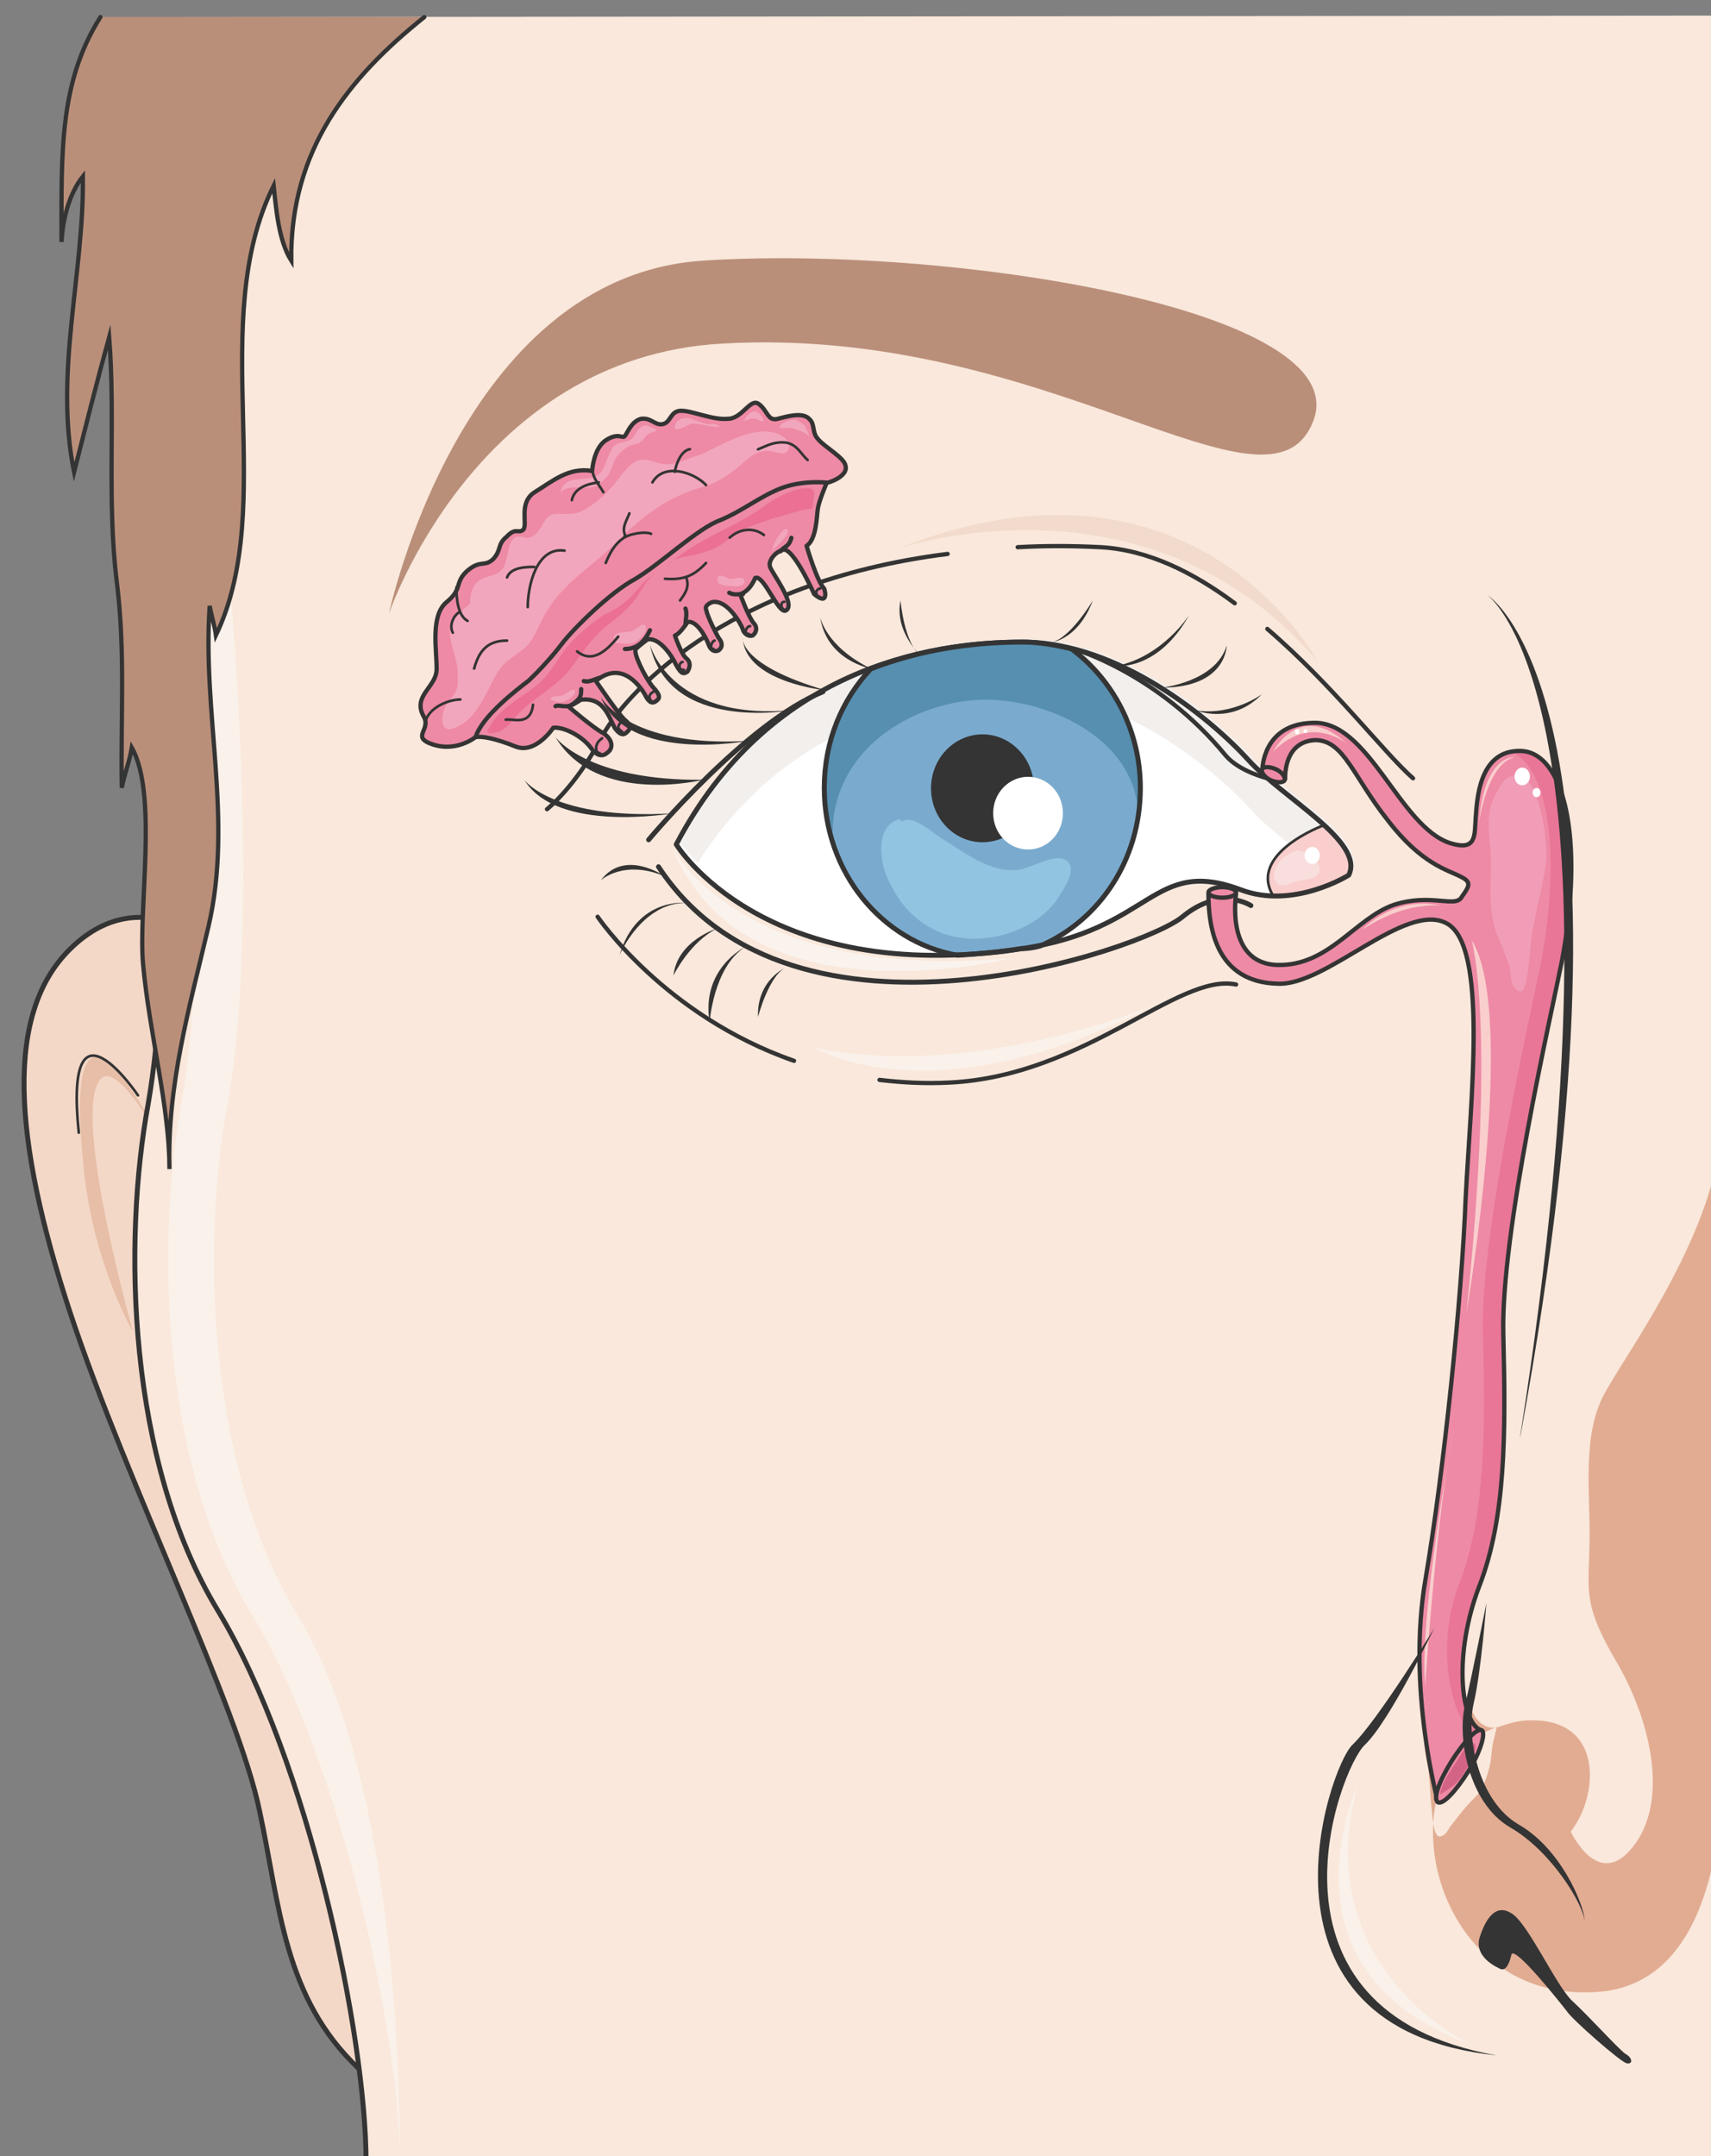 <svg xmlns="http://www.w3.org/2000/svg" version="1.0" viewBox="0 0 415.899 524.107"><rect x="0" y="0" width="415.899" height="524.107" fill="#808080" stroke="none"/><defs><clipPath clipPathUnits="userSpaceOnUse" id="a"><path d="M4.557 3.038h415.428V527.52H4.557z"/></clipPath></defs><path clip-path="url(#a)" d="M48.47 227.962S32.9 214.95 17.03 230.56c-15.87 15.61-14.032 45.872 0 88.467 14.03 42.273 40.895 95.602 46.072 121.306 5.197 25.365 5.796 50.07 31.12 68.279 0 0-14.63-91.365-28.662-127.463-14.051-36.098-17.09-153.187-17.09-153.187z" fill="#f4d8c7" fill-rule="evenodd"/><path d="M42.094 282.849s-27.423-57.825-21.926-.66c2.138 24.685 12.192 41.575 12.192 41.575s-14.63-51.629-8.235-61.063c4.578-6.816 17.97 20.148 17.97 20.148z" fill="#e7bea7" fill-rule="evenodd"/><path d="M33.86 4.157s0 108.295 3.038 142.794c3.038 34.14 4.877 87.827-.92 121.326-6.116 33.18-5.197 86.868 17.07 123.286C74.995 427.98 89.026 494.66 89.026 525.56h330.2V3.798l-385.367.36z" fill="#f9e8db" fill-rule="evenodd"/><path clip-path="url(#a)" d="M38.737 223.505c-5.797-1.32-13.732-.66-21.667 7.135-15.87 15.61-14.032 45.852 0 88.467 14.03 42.273 40.875 95.602 46.072 121.286 4.877 22.766 5.796 45.193 24.085 62.422" fill="none" stroke="#343434" stroke-width="1.199" stroke-linecap="round" stroke-linejoin="round"/><path d="M33.9 6.076c0 15.311.28 109.334 3.038 140.875 3.038 34.18 4.877 87.827-.92 121.366-6.116 33.18-5.197 86.828 17.03 123.286C74.995 428.02 88.986 494.7 88.986 525.6" fill="none" stroke="#343434" stroke-width="1.199" stroke-linecap="round" stroke-linejoin="round"/><path d="M42.094 5.077S53.368 113.73 56.406 147.91c2.758 34.46 4.877 88.147-1.2 121.327-6.116 33.18-4.877 86.827 17.07 123.285C94.543 428.94 97.261 495.62 97.261 526.841c0-31.221-13.991-97.901-35.978-134.319-22.267-36.458-23.186-90.105-17.39-123.285 6.117-33.18 4.278-86.868 1.24-121.327-3.039-34.179-3.039-142.833-3.039-142.833z" fill="#faf1ea" fill-rule="evenodd"/><path clip-path="url(#a)" d="M363.22 422.384c-.6 1.959-.6 3.918-.92 5.876-.32 1.96-.919 3.558-1.519 5.197-.92 2.279-2.118 3.238-3.677 4.877-1.52 1.64-2.719 3.238-4.238 5.197-.64.64-1.24 2.279-2.159 2.599-2.438 1.639-2.438-4.877-2.718-6.476-.32-2.639-.32-5.237-.64-7.836 0-2.598-1.199-5.197-.879-7.475 2.718.96 6.076-.96 7.595-3.238 2.439-3.278 1.52-7.476 1.52-11.074 0 1.32.919 2.599 1.239 3.598.28 1.28.92 2.279 1.519 3.238 1.2 2.279 3.638 3.558 5.796 2.919 2.719-.96 5.157-1.64 7.916-1.64 17.989-.32 16.47 18.55 9.754 27.024 0 0 6.716 14.631 15.23 3.558 8.835-11.353 3.958-30.901-3.957-44.533-8.235-13.991-6.996-16.95-6.716-28.663.32-12.032-2.119-26.983 3.957-37.377 5.797-10.434 27.144-39.376 28.063-64.44v148.989s4.837 59.564-30.501 61.483c-41.415 2.598-51.809-54.647-24.065-64.401z" fill="#e2ac92" fill-rule="evenodd"/><path d="M327.801 212.671c3.958-8.155-15.83-18.549-24.385-27.983-8.835-9.754-31.42-28.663-54.887-28.663-23.465 0-61.922 6.836-84.189 49.17 0 0 21.068 34.78 83.87 25.345 32.02-4.557 31.74-22.426 53.367-14.311 12.832 4.877 26.224-3.558 26.224-3.558z" fill="#fff" fill-rule="evenodd"/><path d="M169.577 209.753c22.547-35.459 57.925-41.335 79.912-41.335 23.466 0 46.012 18.908 54.567 28.343 5.197 5.836 14.351 11.713 20.148 17.55 2.718-1.28 4.557-2.28 4.557-2.28 3.638-8.434-15.87-18.548-24.705-28.302-8.555-9.435-31.101-28.343-54.567-28.343-23.506 0-62.242 6.836-84.509 49.17 0 0 1.56 1.959 4.597 5.197z" fill="#f2efed" fill-rule="evenodd"/><path d="M309.532 217.828c9.715.32 18.19-5.157 18.19-5.157 1.798-3.598-1.2-7.795-6.077-12.033 0 0-18.509 6.836-12.113 17.19z" fill="#f9cecc" fill-rule="evenodd"/><path d="M309.532 217.828c9.715.32 18.19-5.157 18.19-5.157 1.798-3.598-1.2-7.795-6.077-12.033 0 0-18.509 6.836-12.113 17.19" fill="none" stroke="#343434" stroke-width=".64" stroke-linecap="round" stroke-linejoin="round"/><path d="M308.053 152.867c15.91 13.632 28.703 30.502 35.419 36.298M247.37 133c6.436-.36 13.152-.36 20.148 0 11.593.639 22.586 6.156 32.62 13.631M132.96 196.68s6.715-5.196 13.131-17.209c5.197-10.074 29.623-37.997 84.25-44.833M213.79 262.48c5.517.64 10.994.96 17.11.64 32.94-1.638 55.526-26.783 69.558-23.825m-155.186-16.47s16.13 24.005 47.731 35.019" fill="none" stroke="#343434" stroke-width="1.039" stroke-linecap="round" stroke-linejoin="round"/><path d="M304.056 220.107s-7.316-4.877-16.47 2.598c-8.835 7.795-94.863 37.697-127.523-12.033" fill="none" stroke="#343434" stroke-width="1.199" stroke-linecap="round" stroke-linejoin="round"/><path d="M94.543 149.15s17.39-81.87 76.233-85.788c59.125-3.918 159.064 11.712 148.43 39.016-10.673 27.303-64.32-23.426-143.552-18.869-60.044 3.238-81.111 65.64-81.111 65.64z" fill="#ba8f7a" fill-rule="evenodd"/><path d="M103.997 180.47c-3.358-1.618.6-3.257-.92-6.176-3.058-5.196 3.059-7.155 3.059-11.713 0-4.877-1.54-12.992 2.438-16.25 3.958-3.258 1.82-4.557 4.877-7.475 3.338-2.918 4.258-.98 6.396-2.918 2.14-2.279.92-3.578 3.358-5.537 2.12-2.279 2.739-.64 3.958-1.62 1.22-1.298-1.22-6.515 2.738-9.114 4.278-2.598 8.235-6.176 14.032-5.196 0 0 .3-5.517 3.358-7.476 3.038-1.959 3.957-.32 4.557-.98.62-.639 1.539-3.577 3.978-4.217 2.438-.34 3.358 1.62 5.176 1.3 2.14-.32 1.84-3.259 4.578-3.259 2.738 0 7.615 2.28 11.273 1.96 3.658 0 5.496-5.218 7.635-3.579 2.119 1.62 2.119 4.218 4.557 3.578 2.439-.66 6.097-1.639 7.636 0 1.519 1.3.6 3.238 2.119 4.877 1.539 1.94 6.416 4.538 6.715 6.496.6 1.96-2.138 3.578-4.577 4.218 0 0-1.819 4.237-2.138 6.196-.3 1.939-.3 7.476-2.739 9.095 0 0 2.439 8.454 4.278 10.393 0 0 .6 1.64 0 2.279-.62.66-2.439-.96-2.439-.96s-5.197-11.712-7.635-10.733c-2.119.64-3.658 2.918-3.038 4.217.6 1.64 6.096 8.775 3.957 10.414-1.819 1.62-5.477-8.775-7.615-7.815 0 0-1.22 3.258-3.658 3.917 0 0 2.119 5.837 3.358 7.136.9.98.6 2.279-.32 2.938-.92.32-2.139-.34-2.438-1.639-.3-.959-3.658-7.135-7.316-6.496 0 0-2.139.66-1.519 1.96.3 1.618 2.438 5.836 3.038 6.815.62.66 1.22 1.959 0 2.938-1.22.64-2.119-.34-2.438-1.299-.3-.98-2.739-6.176-5.177-5.537 0 0-1.82 2.919-3.038 3.258 0 0 1.519 4.538 2.738 5.517 1.22.98.92 2.279.3 3.258-.92.64-1.52.64-2.739-1.619-1.219-2.618-4.277-6.836-7.015-6.176 0 0-2.14 1.619-2.739 2.258-.92.66 2.139 6.836 3.958 9.115 2.139 2.279 1.839 2.918.92 3.578-1.22.98-2.14-.32-2.739-1.64-.62-.959-5.197-8.774-11.893-3.237 0 0 5.477 8.115 6.996 9.414 1.539 1.32 1.539 1.959.92 2.618-.6.64-1.52 1.94-3.359-.66-1.519-2.917-2.738-7.475-8.215-6.815 0 0-2.438 1.619-3.058 1.619 0 0 6.396 5.517 8.535 6.496 1.839 1.3 2.439 2.938 1.52 4.237-.9.96-2.44 2.26-4.558-.66-2.139-2.917-6.716-5.196-9.155-4.876 0 0-4.257 6.496-9.154 4.557-4.877-1.959-8.215-2.598-9.754-2.279 0 0-5.177 4.218-11.573 1.3z" fill="#ee8aa5" fill-rule="evenodd"/><path d="M103.997 180.47c-3.358-1.618.6-3.257-.92-6.176-3.058-5.196 3.059-7.155 3.059-11.713 0-4.877-1.54-12.992 2.438-16.25 3.958-3.258 1.82-4.557 4.877-7.475 3.338-2.918 4.258-.98 6.396-2.918 2.14-2.279.92-3.578 3.358-5.537 2.12-2.279 2.739-.64 3.958-1.62 1.22-1.298-1.22-6.515 2.738-9.114 4.278-2.598 8.235-6.176 14.032-5.196 0 0 .3-5.517 3.358-7.476 3.038-1.959 3.957-.32 4.557-.98.62-.639 1.539-3.577 3.978-4.217 2.438-.34 3.358 1.62 5.176 1.3 2.14-.32 1.84-3.259 4.578-3.259 2.738 0 7.615 2.28 11.273 1.96 3.658 0 5.496-5.218 7.635-3.579 2.119 1.62 2.119 4.218 4.557 3.578 2.439-.66 6.097-1.639 7.636 0 1.519 1.3.6 3.238 2.119 4.877 1.539 1.94 6.416 4.538 6.715 6.496.6 1.96-2.138 3.578-4.577 4.218 0 0-1.819 4.237-2.138 6.196-.3 1.939-.3 7.476-2.739 9.095 0 0 2.439 8.454 4.278 10.393 0 0 .6 1.64 0 2.279-.62.66-2.439-.96-2.439-.96s-5.197-11.712-7.635-10.733c-2.119.64-3.658 2.918-3.038 4.217.6 1.64 6.096 8.775 3.957 10.414-1.819 1.62-5.477-8.775-7.615-7.815 0 0-1.22 3.258-3.658 3.917 0 0 2.119 5.837 3.358 7.136.9.98.6 2.279-.32 2.938-.92.32-2.139-.34-2.438-1.639-.3-.959-3.658-7.135-7.316-6.496 0 0-2.139.66-1.519 1.96.3 1.618 2.438 5.836 3.038 6.815.62.66 1.22 1.959 0 2.938-1.22.64-2.119-.34-2.438-1.299-.3-.98-2.739-6.176-5.177-5.537 0 0-1.82 2.919-3.038 3.258 0 0 1.519 4.538 2.738 5.517 1.22.98.92 2.279.3 3.258-.92.64-1.52.64-2.739-1.619-1.219-2.618-4.277-6.836-7.015-6.176 0 0-2.14 1.619-2.739 2.258-.92.66 2.139 6.836 3.958 9.115 2.139 2.279 1.839 2.918.92 3.578-1.22.98-2.14-.32-2.739-1.64-.62-.959-5.197-8.774-11.893-3.237 0 0 5.477 8.115 6.996 9.414 1.539 1.32 1.539 1.959.92 2.618-.6.64-1.52 1.94-3.359-.66-1.519-2.917-2.738-7.475-8.215-6.815 0 0-2.438 1.619-3.058 1.619 0 0 6.396 5.517 8.535 6.496 1.839 1.3 2.439 2.938 1.52 4.237-.9.96-2.44 2.26-4.558-.66-2.139-2.917-6.716-5.196-9.155-4.876 0 0-4.257 6.496-9.154 4.557-4.877-1.959-8.215-2.598-9.754-2.279 0 0-5.177 4.218-11.573 1.3" fill="none" stroke="#343434" stroke-width="1.039" stroke-linecap="round" stroke-linejoin="round"/><path d="M200.998 117.309s-5.776-.66-10.973 1.3c-5.177 1.958-9.454 5.536-14.931 7.814-5.497 1.96-14.651 10.754-20.748 14.332-6.096 3.258-14.93 12.052-17.689 15.63-2.438 3.258-6.096 7.156-8.235 9.115-2.139 1.639-11.273 8.475-12.812 13.671" fill="none" stroke="#343434" stroke-width="1.039" stroke-linecap="round" stroke-linejoin="round"/><path d="m312.33 189.285-5.516-2.598s0-10.714 12.193-11.353c13.751-.36 21.067 25.344 33.54 29.262 6.435 1.919 5.796-1.959 6.116-5.876.32-4.238.6-16.91 10.993-16.59 10.354.36 15.51 20.827 10.034 50.729-2.718 13.672-14.951 66.68-14.311 91.065.6 24.385.6 44.533-5.797 61.123-6.396 16.59-4.597 33.46.28 35.098l-10.354 17.87s-7.635-27.944-3.038-54.607c4.277-26.664 8.835-68.599 9.754-92.344 1.2-24.066 5.477-61.443-4.557-66.96-10.074-5.237-29.302 15.27-41.175 14.951-11.913-.64-16.79-9.114-16.79-22.106h6.716s-2.718 16.91 9.754 17.23c12.832.319 19.228-11.394 28.663-14.632 9.154-2.918 14.95 1.28 16.47-1.64 1.839-2.917 2.438-3.917-.32-5.196-3.038-1.639-9.434-2.918-17.67-13.672-8.514-10.393-10.673-19.508-17.669-19.508-7.315.32-7.315 8.475-7.315 9.754z" fill="#ee8aa5" fill-rule="evenodd"/><path d="M369.616 182.09c-1.24 0-2.119.36-3.038.36 9.154 2.918 13.112 22.426 8.235 50.369-2.758 13.672-14.951 66.68-14.351 91.065.6 24.385.6 44.533-5.797 61.123-6.436 16.59-.92 34.459 3.638 36.418l-9.155 14.31c.92 3.559.32 2.28.32 2.28l10.394-17.87c-4.917-1.639-6.716-18.548-.32-35.138s6.396-36.738 5.797-61.123c-.6-24.386 11.593-77.393 14.35-91.065 5.478-29.902.32-50.37-10.073-50.73z" fill="#e97696" fill-rule="evenodd"/><path d="M369.536 348.949c28.103-178.892-7.955-204.277-7.955-204.277s40.935 25.065 7.955 204.596v-.32zM364.34 478.39c-2.12-1-6.117-3.598-4.558-7.835 1.519-4.557 3.958-7.835 7.595-5.517 3.958 2.279 10.674 17.23 14.631 21.147 4.278 3.918 11.593 12.073 13.113 13.032 1.798 1 1.798 2.599.28 2.28-1.52-.32-13.393-10.754-14.592-12.713-1.239-1.6-12.832-16.27-13.432-13.672-.6 2.598-1.519 4.237-3.038 3.278z" fill="#343434" fill-rule="evenodd"/><path d="M211.632 162.541c-7.036 7.476-11.313 17.59-11.313 28.943 0 20.508 14.031 37.417 32.34 40.655 4.877-.32 10.074-.64 15.55-1.599 1.84 0 3.359-.32 4.558-.64 14.351-6.196 24.385-20.827 24.385-38.416 0-13.992-6.676-26.344-16.75-33.82-3.957-.959-7.915-1.639-11.873-1.639-10.393 0-23.505 1.32-36.897 6.516z" fill="#7aabce" fill-rule="evenodd"/><path d="M226.303 191.604c0-7.236 5.616-13.112 12.512-13.112 6.916 0 12.513 5.876 12.513 13.112 0 7.255-5.597 13.112-12.513 13.112-6.896 0-12.512-5.857-12.512-13.112z" fill="#343434" fill-rule="evenodd"/><path d="M241.414 197.64c0-4.877 3.797-8.834 8.475-8.834 4.717 0 8.474 3.957 8.474 8.834 0 4.917-3.757 8.835-8.474 8.835-4.678 0-8.475-3.918-8.475-8.835z" fill="#fff" fill-rule="evenodd"/><path d="M157.664 204.116s23.786-28.522 42.375-35.978" fill="none" stroke="#343434" stroke-width="1.199" stroke-linecap="round" stroke-linejoin="round"/><path d="M261.042 157.744s20.467 5.837 36.937 25.945c3.358 3.877 10.074 5.476 10.074 5.476" fill="none" stroke="#343434" stroke-width="1.039" stroke-linecap="round" stroke-linejoin="round"/><path d="M170.976 189.525s-25.904 6.476-35.978-10.394c0 0 7.636 10.714 35.978 10.394zm10.714-9.435s-29.242 5.518-35.659-10.713c0 0 6.417 12.353 35.659 10.714zm-18.309 17.61s-27.983 4.857-35.898-8.095c0 0 7.015 9.714 35.898 8.095zm28.942-25.085s-29.802 5.557-34.379-16.03c0 0 4.877 18.649 34.38 16.03zm8.315-4.837s-19.488-1.939-20.107-12.712c0 0-.92 6.536 20.107 12.712zm11.034-5.276s-10.774-1.92-12.313-12.553c0 0 1.24 7.096 12.313 12.553zm12.072-3.199s-6.396-5.856-4.857-13.351c0 0 .9 10.433 4.857 13.351zm47.652 2.559s10.073 1.28 17.669-12.393c0 0-6.396 10.114-17.67 12.393zm10.953 5.277s13.112-1.32 15.83-10.234c0 0 0 10.234-15.83 10.234zm8.475 5.556s8.595 3.558 15.91-3.957c0 0-7.036 5.237-15.91 3.957zm-36.138-16.43s7.035 0 10.953-10.313c0 0-6.076 10.313-10.953 10.313zm-87.627 63.202s-12.193-1.639-16.47 12.672c0 0 5.496-12.992 16.47-12.672zm7.275 6.196s-9.714 2.958-10.633 11.433c0 0 3.957-8.155 10.633-11.433zm6.716 4.557s-10.713 5.217-8.555 18.23c0 0 .92-13.332 8.555-18.23zm-19.428-17.21s-9.774-6.855-15.59.98c0 0 5.516-5.217 15.59-.98zm29.662 22.008s-7.355 2.958-7.036 12.152c0 0 2.759-10.493 7.036-12.152z" fill="#343434" fill-rule="evenodd"/><path d="M327.841 212.711c3.958-8.155-15.83-18.549-24.385-27.983-8.835-9.754-31.42-28.663-54.887-28.663-23.465 0-61.922 6.836-84.189 49.17 0 0 21.068 34.78 83.87 25.345 32.02-4.557 31.74-22.426 53.367-14.311 12.832 4.877 26.224-3.558 26.224-3.558" fill="none" stroke="#343434" stroke-width="1.199" stroke-linecap="round" stroke-linejoin="round"/><path d="M33.54 266.239s-18.07-26.904-14.392 9.074" fill="none" stroke="#343434" stroke-width=".64" stroke-linecap="round" stroke-linejoin="round"/><path d="M239.695 170.057c15.55 0 37.777 10.074 36.897 29.622.28-2.598.6-5.197.6-8.155 0-13.992-6.716-26.344-16.79-33.86-3.957-.959-7.915-1.639-11.873-1.639-10.393 0-23.505 1.32-36.897 6.516-7.036 7.516-11.313 17.59-11.313 28.983 0 4.877.64 9.434 2.158 13.991-1.839-23.106 19.828-35.458 37.218-35.458z" fill="#568faf" fill-rule="evenodd"/><path d="M218.627 199.08c-5.516 1.638-4.877 8.754-3.357 13.311 2.438 5.837 5.796 10.394 11.273 13.312 9.434 5.157 24.065 1.919 30.461-7.155 1.2-1.96 5.757-8.116 1.52-9.755-2.759-.959-7.636 1.96-10.674 2.599-6.996 1-13.392-4.198-19.189-7.755-2.118-1.32-6.995-5.877-9.434-3.918z" fill="#91c4e0" fill-rule="evenodd"/><path d="M211.672 162.581c-7.036 7.476-11.313 17.59-11.313 28.943 0 20.507 14.031 37.417 32.34 40.655 4.877-.32 10.074-.64 15.55-1.599 1.84 0 3.359-.32 4.558-.64 14.351-6.196 24.385-20.827 24.385-38.416 0-13.992-6.676-26.344-16.75-33.82-3.957-.959-7.915-1.639-11.873-1.639-10.393 0-23.505 1.32-36.897 6.516" fill="none" stroke="#343434" stroke-width="1.199" stroke-linecap="round" stroke-linejoin="round"/><path d="M316.208 206.835c-1.239-.68-3.677 1.279-4.597 1.958-1.24 1.28-2.159 2.919-1.839 4.558.32 1.919 1.84 2.238 3.358 1.599 1.84-.96 4.278-.96 6.117-1.6 3.957-1.958-.92-6.515-3.358-6.515z" fill="#f9dede" fill-rule="evenodd"/><path d="M317.128 207.914c0-1.12.84-2.079 1.839-2.079 1.04 0 1.839.96 1.839 2.079 0 1.16-.8 2.079-1.84 2.079-.999 0-1.838-.92-1.838-2.079z" fill="#fff" fill-rule="evenodd"/><path d="M127.683 130.74c-4.877-1.958-3.658 5.198-5.497 7.476-1.52 1.94-3.658 1.62-5.177 2.599-2.139.96-2.738 3.558-2.738 5.836-1.54 1.64-3.658 2.599-4.577 4.877-1.22 3.578 1.219 7.476 1.519 11.053 0 1.62.3 3.578-.3 5.197-.62 1.62-2.139 2.599-2.739 4.218-1.239 2.598-.919 6.496 2.439 4.877 5.177-1.939 7.316-8.115 10.054-12.992 1.839-3.258 4.277-4.218 7.016-6.496 2.438-2.279 3.358-5.857 5.196-8.775 4.258-7.156 11.274-11.053 17.07-16.91 6.096-6.176 12.513-11.033 20.748-13.312 3.657-.98 6.396-2.918 9.154-5.197 2.119-1.958 4.257-3.897 7.316-3.577.919 0 3.358 1.299 4.257 0 1.22-1.96-.6-3.258-1.819-3.898-5.796-2.938-14.331 2.598-19.528 4.877-2.738.64-5.177 2.259-7.935 2.259-2.439 0-4.558-1.62-6.996-.96-2.758.96-4.577 4.537-6.716 6.816-1.839 1.959-3.978 3.898-6.416 5.197-2.119 1.3-3.958.98-6.396.98-4.278-.32-3.358 5.856-7.935 5.856z" fill="#f2a6bd" fill-rule="evenodd"/><path d="M161.942 137.796c6.696-6.476 15.51-9.054 23.106-14.23 2.418-1.96 5.457-3.579 8.495-4.538.92-.32 3.338-.66 3.957 0 .9.96 0 2.918 0 4.537-3.038.32-6.076 1.62-9.114 2.259-4.258 1.619-7.895 2.258-11.253 5.177-2.719 2.278-4.857 2.918-8.195 3.897-1.82.32-4.857.64-6.077 1.94zm-42.454 38.097c2.438-3.917 7.015-6.196 10.693-9.114 3.058-2.299 4.897-5.877 7.336-9.135 2.758-3.258 5.816-5.856 9.174-8.135 2.139-.979 4.278-2.278 6.116-3.917 1.84-1.62 3.358-4.218 5.817-5.857.3 0 .3-.32.6-.66-2.14 1.96-3.658 5.218-5.497 7.496a44.991 44.991 0 0 1-5.817 5.217c-4.277 3.258-6.416 7.156-9.774 11.393-3.677 4.238-8.575 6.516-12.232 10.434-1.54 1.619-2.459 3.258-4.598 4.237-.919.32-3.977.96-2.438-.98z" fill="#eb7093" fill-rule="evenodd"/><path d="M135.038 171.656c.32-.32 1.56 0 2.199 0 .92 0 1.24 0 2.179-.64 1.559-1.279 1.858-1.599 1.858-3.518m10.634-9.754c3.038 0 4.877-1.938 6.076-4.557m-12.392 11.593c-1.22.38-2.439 1.12-3.678.76m24.705-13.632c0-1.32.48-2.658 0-3.998m13.991-3.518c-1.219 0-2.118.32-3.357-.32m12.472-10.073c.88-1.3 2.059-.98 2.638-3.278" fill="none" stroke="#343434" stroke-width="1.039" stroke-linecap="round" stroke-linejoin="round"/><path d="M149.71 156.285c1.838 0 3.037.62 4.876-.32.9-.64 2.719-2.218 2.419-3.477-.3-1.9-2.738.959-3.638.959-.92.3-5.177 0-3.958 2.199zm24.944-14.531s-.32 0 0 0c1.22.68 2.439.68 3.678.68.6.32 3.358 0 2.438-1.68-.3-.659-2.758 0-3.358 0-.919-.34-2.758-1.678-3.078 0zm-40.775 28.263c1.22.64 2.438.96 3.658.32.62-.32 2.738-1.6 2.138-2.559-.6-.64-2.438 1.28-3.038 1.28-.92.32-2.139 0-2.758.64zm53.407-35.738c.6-.64 5.037-4.518 4.158-5.497-.88-1.3-3.858 3.898-3.558 4.537zm-27.743-29.882c-.9-.32-1.819-.98-2.738-.98-1.24.34-1.839.98-2.459 2.279-1.519 2.598-3.977.98-5.516 3.258-1.82 2.918-1.52 6.156-4.897 7.136-2.739.64-7.036-.32-7.656 3.557 2.16-2.258 6.137-.32 8.895-1.619 1.22-.959 2.439-1.938 3.058-3.238.6-1.299.92-2.598 1.52-3.577.919-1.3 2.158-2.259 3.377-2.919.92-.32 2.139-.32 3.058-1.299.62-.64.62-.98 1.54-1.619.6-.32 1.219-.32 1.818-.66zm4.477-.38c0-1.999 2.14-2.678 3.658-2.339 1.22.34 2.439 1 3.958 1.34.92.34 2.439-.34 3.338.68-2.419.319-4.857-1.02-6.996-.68-.9.34-3.638 1.998-3.957.999zm16.87-1.559c.3-1.36 1.8-2.718 2.999-2.379.899.34 1.499 1.36 1.798 2.379-.899 0-1.499-.68-2.398-.68-.9-.34-1.5.68-2.718.34zm9.095.54c1.519-.66 2.738-1.66 4.557-.32 1.52.66 1.52 2.298 2.419 3.618-.9-.98-2.419-1.64-3.638-1.98-1.22-.659-2.739 0-3.958-.319z" fill="#f2a6bd" fill-rule="evenodd"/><path d="M137.237 133.839c-6.776-1-8.955 8.495-8.955 13.712m30.302-30.302c2.738-4.797 10.014-2.559 13.032.64" fill="none" stroke="#343434" stroke-width=".64" stroke-linecap="round" stroke-linejoin="round"/><path d="M129.881 137.796c-1.799 0-5.716 0-6.636 2.559m40.775-25.665c.32-1.938 1.54-5.176 3.678-5.516m-9.434 20.567c-1.519-.66-5.517 0-7.036 1.28-1.839 1.299-3.078 3.557-3.997 5.816m-2.998-23.746c-.92 2.3 1.539 4.917 2.438 6.556m-35.738 23.106c0 2.619.32 6.856 2.718 8.156" fill="none" stroke="#343434" stroke-width=".64" stroke-linecap="round" stroke-linejoin="round"/><path d="M145.552 117.249c-2.799.34-5.917 1.34-6.556 4.317m45.252-12.352c2.419-.98 3.938-1.959 6.956-1.62 2.718.64 3.318 2.6 5.117 4.218m-93.064 64.761c0-4.257 5.557-6.556 8.635-6.556m39.916-39.656h.3c-1.2-1.959.3-3.938.88-5.597m-41.416 24.066c-1.499 1-2.398 3.318-1.499 4.957m13.172 1.919c-4.597 0-6.756 2.278-7.995 6.796m25.025-4.178c3.938 3.218 7.575-.66 9.994-3.578m11.353-14.071c4.557.32 6.976-.64 9.994-3.838m5.757-6.157c2.478-2.238 5.856-2.558 8.314-.639" fill="none" stroke="#343434" stroke-width=".64" stroke-linecap="round" stroke-linejoin="round"/><path d="M166.799 140.355c.9 2.319-.3 3.958-1.5 5.597m-42.374 28.982c1.82-.34 6.037 1.639 6.636-3.638" fill="none" stroke="#343434" stroke-width=".64" stroke-linecap="round" stroke-linejoin="round"/><path d="m312.37 189.325-5.516-2.278s0-11.034 12.193-11.353c13.751-.68 21.067 25.344 33.54 29.262 6.435 1.959 5.796-1.959 6.116-6.196.32-3.878.6-16.59 10.993-16.23 10.354.32 15.51 20.787 10.034 50.689-2.718 13.671-14.951 66.68-14.311 91.064.6 24.386.6 44.533-5.797 61.123-6.396 16.59-4.597 33.14.28 35.1l-10.354 17.549s-7.635-27.624-3.038-54.288c4.557-26.983 8.835-68.598 9.754-92.663 1.2-23.746 5.477-61.123-4.557-66.64-10.074-5.557-29.302 15.27-41.175 14.631-11.913-.32-16.79-8.795-16.79-21.787h6.716s-2.718 16.91 10.074 17.23c12.512.32 18.908-11.393 28.343-14.631 9.154-2.919 14.95.96 16.47-1.96 1.839-2.598 2.438-3.557-.32-4.876-3.038-1.64-9.434-2.918-17.67-13.672-8.514-10.713-10.673-19.508-17.669-19.508-7.315.36-7.315 8.155-7.315 9.434" fill="none" stroke="#343434" stroke-width="1.039" stroke-linecap="round" stroke-linejoin="round"/><path d="M312.25 189.645c-.32.64-1.838.64-3.357 0-1.52-.68-2.439-1.999-2.119-2.678.32-.68 1.839-.68 3.358 0 1.52.68 2.399 1.998 2.119 2.678z" fill="#ee8aa5" fill-rule="evenodd"/><path d="M312.25 189.645c-.32.64-1.838.64-3.357 0-1.52-.68-2.439-1.999-2.119-2.678.32-.68 1.839-.68 3.358 0 1.52.68 2.399 1.998 2.119 2.678" fill="none" stroke="#343434" stroke-width="1.039" stroke-linecap="round" stroke-linejoin="round"/><path d="M293.742 216.909c0-.68 1.519-1.28 3.358-1.28 1.879 0 3.358.6 3.358 1.28 0 .72-1.48 1.279-3.358 1.279-1.839 0-3.358-.56-3.358-1.28z" fill="#ee8aa5" fill-rule="evenodd"/><path d="M293.742 216.909c0-.68 1.519-1.28 3.358-1.28 1.879 0 3.358.6 3.358 1.28 0 .72-1.48 1.279-3.358 1.279-1.839 0-3.358-.56-3.358-1.28" fill="none" stroke="#343434" stroke-width="1.039" stroke-linecap="round" stroke-linejoin="round"/><path d="M145.792 183.05c-.88 0-.88-.98-.88-1.62.3-.98.58-1.32 1.44-1.979m4.876-1.599c-.32-.32-.64-.32-.96-.96 0-.639.64-1.598 1.28-1.598m7.036-4.637c-.32-.32-.64-.64-.64-.96-.32-.64.32-1.28.96-1.599m7.356-5.277c-.32 0-.64 0-.96-.32-.32-.64 0-1.599.64-1.599m7.475-3.198c-1.16 0-.28-1.998.28-1.998m8.355-1.599c-1.48 0-.6-1.92.28-1.92m8.314-3.997c-.959-.32-.959-1.919 0-1.919m7.856-1.918c-.58-.32.58-1.6.86-1.28" fill="none" stroke="#343434" stroke-width=".64" stroke-linecap="round" stroke-linejoin="round"/><path d="M360.222 420.585c.92.64-.28 5.157-3.358 10.034-3.078 4.837-6.117 8.075-7.356 7.436-1.24-.96.32-5.157 3.358-10.034 3.078-4.837 6.156-8.115 7.356-7.436z" fill="#ee8aa5" fill-rule="evenodd"/><path d="M360.222 420.585c.92.64-.28 5.157-3.358 10.034-3.078 4.837-6.117 8.075-7.356 7.436-1.24-.96.32-5.157 3.358-10.034 3.078-4.837 6.156-8.115 7.356-7.436" fill="none" stroke="#343434" stroke-width="1.039" stroke-linecap="round" stroke-linejoin="round"/><path d="M350.068 436.176c0-1.64 1.519-4.238 2.159-5.237 1.199-1.959 2.398-3.598 3.318-5.237.6-.68 1.838-2.319 2.758-1.959.88.64 0 2.279-.32 3.278-1.2 2.599-2.718 5.237-4.557 6.876-1.2 1-2.439 1.639-3.358 2.279z" fill="#d46485" fill-rule="evenodd"/><path d="M361.301 389.644s-1.24 16.55-3.078 24.345c-1.839 7.795.92 23.706 11.033 29.542 10.114 5.837 15.63 19.149 15.91 23.026v.32c-.28-3.878-7.955-16.87-18.068-22.706-10.114-5.837-12.873-21.747-11.034-29.502 1.84-7.796 5.237-25.025 5.237-25.025z" fill="#343434" fill-rule="evenodd"/><path d="M309.452 182.73s6.437-12.713 17.99-1.92c0 0-8.835-7.515-17.99 1.92zm21.668 43.253s7.675-8.475 19.268-5.836c0 0-8.555-1.32-19.269 5.836zm37.017-41.935s-7.396-.68-8.635 15.95c0 0 1.879-14.31 8.635-15.95zm-10.434 44.414s6.077 20.227-1.239 90.585c0 0 12.472-72.636 1.24-90.585zm-4.277 118.408s-8.555 45.292-6.996 62.842c0 0 2.718-42.295 6.996-62.842z" fill="#f9cecc" fill-rule="evenodd"/><path d="M363.82 499.577c-60.764-10.713-38.137-69.917-32.061-75.474 6.116-5.836 16.83-28.303 16.83-28.303s-13.752 22.467-19.868 28.303c-5.797 5.557-27.504 68.998 35.099 75.474z" fill="#343434" fill-rule="evenodd"/><path d="M370.495 189.165c-3.957-1.958-5.436 1-7.275 4.558-2.119 4.237-1.2 9.114-.88 13.671.28 5.517-.6 11.074.6 16.27.28 2.28 1.52 4.877 2.399 6.836.32 1.32.919 2.599 1.519 3.918.28 1.28.28 4.237 1.199 5.517 2.438 3.238 3.038-1.96 3.318-3.918.6-3.878.6-7.795 1.519-11.713.92-5.517 2.718-10.713 2.998-16.27 0-5.197-1.2-12.033-3.318-16.59-.6-.96-1.479-1.959-2.079-2.918z" fill="#f19db8" fill-rule="evenodd"/><path d="M368.137 188.726c0-1.16.88-2.16 1.879-2.16 1.04 0 1.879 1 1.879 2.16 0 1.199-.84 2.158-1.88 2.158-.999 0-1.878-.96-1.878-2.158zm4.397 3.917c0-.6.44-1.12.96-1.12.56 0 .96.52.96 1.12 0 .64-.4 1.12-.96 1.12-.52 0-.96-.48-.96-1.12zm-57.804-14.791c0-.32.28-.64.559-.64.32 0 .56.32.56.64 0 .36-.24.64-.56.64-.28 0-.56-.28-.56-.64zm2.078-.16c0-.24.24-.48.48-.48.28 0 .48.24.48.48 0 .28-.2.48-.48.48-.24 0-.48-.2-.48-.48z" fill="#fff" fill-rule="evenodd"/><path d="M163.381 205.835s16.17 33.18 82.67 27.004c0 0-65.58 16.89-82.67-27.004z" fill="#faf3ed" fill-rule="evenodd"/><path d="M218.308 133.32s60.723-20.788 101.858 27.263c0 0-29.862-55.886-101.858-27.264z" fill="#f2dbcc" fill-rule="evenodd"/><path d="M197.92 254.606s28.343 17.909 82.27-10.154c0 0-43.573 18.309-82.27 10.154zm132 179.491s-21.107 45.213 27.503 62.762c0 0-39.416-18.19-27.503-62.762z" fill="#faf1ea" fill-rule="evenodd"/><path d="M24.365 4.118c-10.054 15.95-9.454 32.86-9.454 54.646.3-5.536 1.839-11.713 5.197-15.93.3 23.726-7.036 47.791-2.139 71.856 2.738-10.733 5.497-21.786 8.535-32.84 1.539 19.828-.6 39.676 1.839 59.504 2.139 16.91.92 33.18 1.22 50.09.599-3.258 1.838-6.176 2.438-9.754 6.416 11.373 1.519 39.016 2.738 52.668 1.539 16.91 6.416 34.48 6.416 49.75-.6-20.488 4.877-39.336 9.454-58.845 6.117-26.024-1.519-51.708.32-78.052.3 1.959 1.22 4.877 1.52 7.155 15.25-31.86-2.44-76.093 14.03-109.273.62 5.856 1.22 13.332 4.278 18.229-.3-27.004 14.032-44.553 32.34-59.204H24.366z" fill="#ba8f7a" fill-rule="evenodd"/><path clip-path="url(#a)" d="M24.405 4.157c-10.054 15.95-9.454 32.86-9.454 54.647.3-5.536 1.839-11.713 5.197-15.93.3 23.726-7.036 47.791-2.139 71.856 2.738-10.733 5.497-21.786 8.535-32.84 1.539 19.828-.6 39.676 1.839 59.504 2.139 16.91.92 33.18 1.22 50.09.599-3.258 1.838-6.176 2.438-9.754 6.416 11.373 1.519 39.016 2.738 52.668 1.539 16.91 6.416 34.479 6.416 49.75-.6-20.488 4.877-39.336 9.454-58.845 6.117-26.024-1.519-51.708.32-78.052.3 1.959 1.22 4.877 1.52 7.155 15.25-31.86-2.44-76.093 14.03-109.273.62 5.856 1.22 13.332 4.278 18.229-.3-27.004 14.032-44.553 32.34-59.205" fill="none" stroke="#343434" stroke-width="1.039" stroke-linecap="round" stroke-miterlimit="8"/></svg>